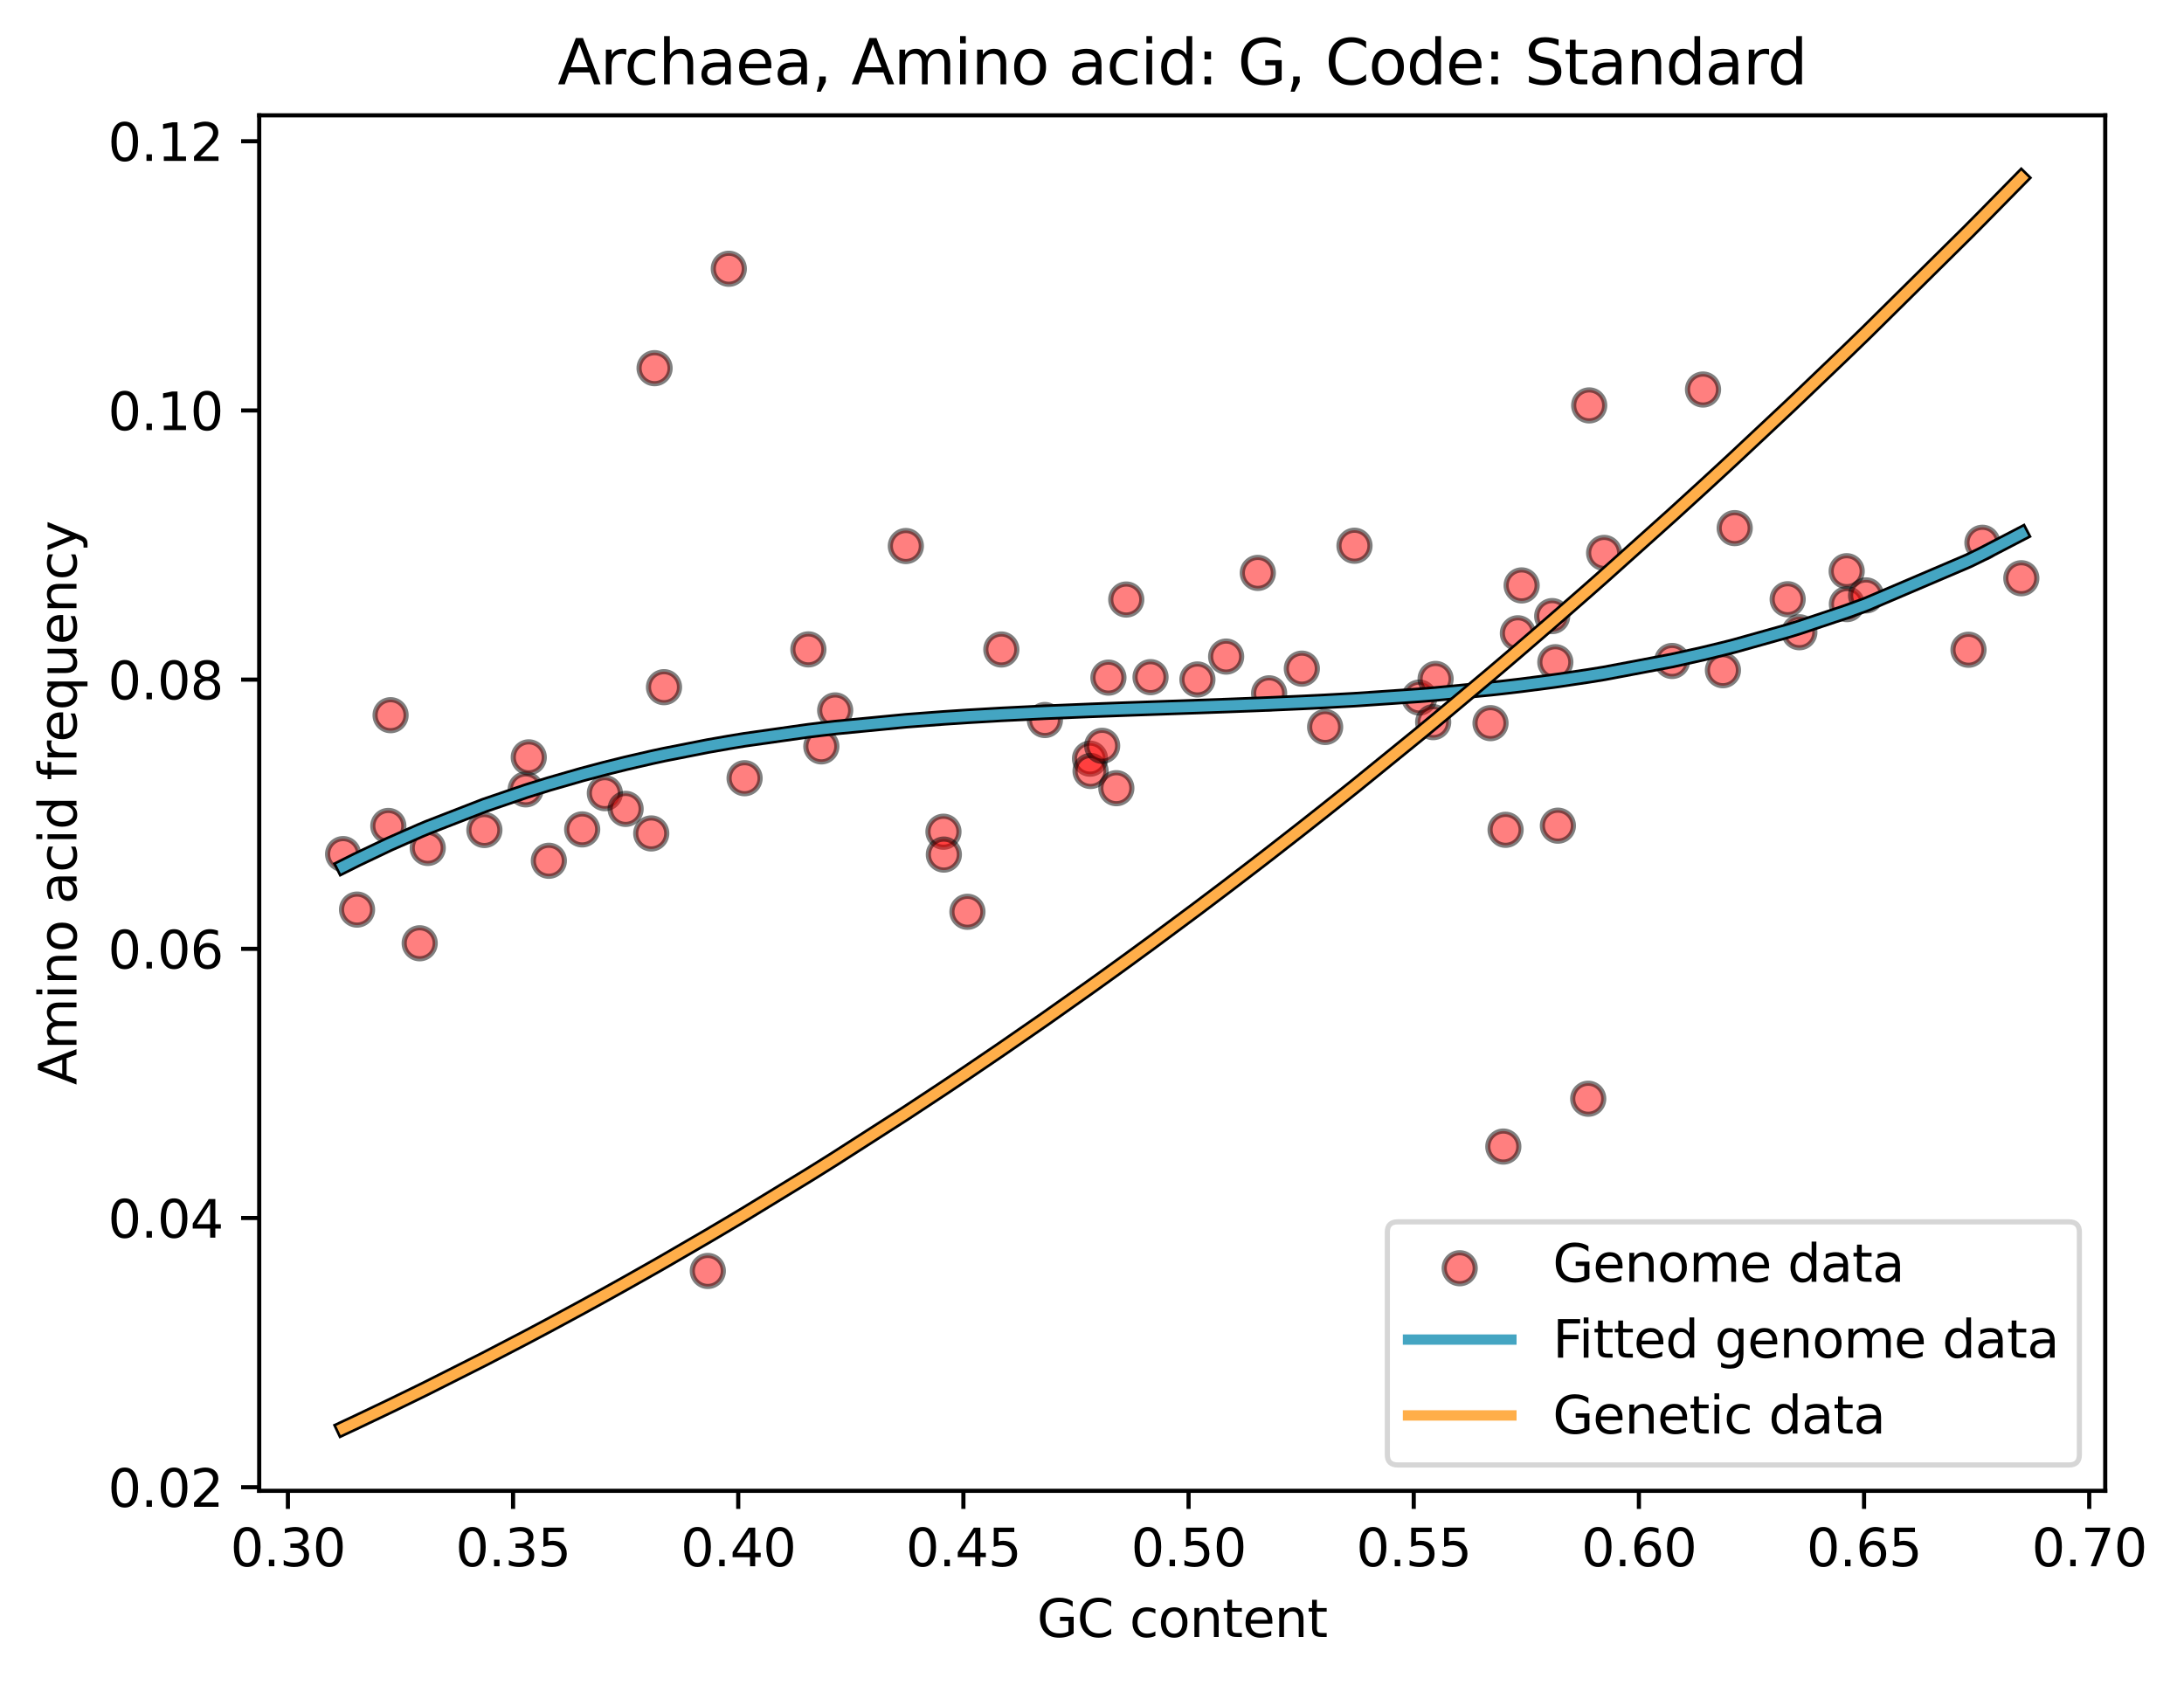<?xml version="1.0" encoding="utf-8" standalone="no"?>
<!DOCTYPE svg PUBLIC "-//W3C//DTD SVG 1.1//EN"
  "http://www.w3.org/Graphics/SVG/1.1/DTD/svg11.dtd">
<svg xmlns:xlink="http://www.w3.org/1999/xlink" width="422.502pt" height="325.986pt" viewBox="0 0 422.502 325.986" xmlns="http://www.w3.org/2000/svg" version="1.1">
 <defs>
  <style type="text/css">*{stroke-linejoin: round; stroke-linecap: butt}</style>
 </defs>
 <g id="figure_1">
  <g id="patch_1">
   <path d="M 0 325.986 
L 422.502 325.986 
L 422.502 0 
L 0 0 
z
" style="fill: #ffffff"/>
  </g>
  <g id="axes_1">
   <g id="patch_2">
    <path d="M 50.144 288.43 
L 407.264 288.43 
L 407.264 22.318 
L 50.144 22.318 
z
" style="fill: #ffffff"/>
   </g>
   <g id="PathCollection_1">
    <defs>
     <path id="m9d8345f336" d="M 0 3 
C 0.796 3 1.559 2.684 2.121 2.121 
C 2.684 1.559 3 0.796 3 0 
C 3 -0.796 2.684 -1.559 2.121 -2.121 
C 1.559 -2.684 0.796 -3 0 -3 
C -0.796 -3 -1.559 -2.684 -2.121 -2.121 
C -2.684 -1.559 -3 -0.796 -3 0 
C -3 0.796 -2.684 1.559 -2.121 2.121 
C -1.559 2.684 -0.796 3 0 3 
z
" style="stroke: #000000; stroke-opacity: 0.5"/>
    </defs>
    <g clip-path="url(#p3c450d7b9b)">
     <use xlink:href="#m9d8345f336" x="66.376" y="165.245" style="fill: #ff0000; fill-opacity: 0.5; stroke: #000000; stroke-opacity: 0.5"/>
     <use xlink:href="#m9d8345f336" x="69.071" y="175.982" style="fill: #ff0000; fill-opacity: 0.5; stroke: #000000; stroke-opacity: 0.5"/>
     <use xlink:href="#m9d8345f336" x="75.124" y="159.798" style="fill: #ff0000; fill-opacity: 0.5; stroke: #000000; stroke-opacity: 0.5"/>
     <use xlink:href="#m9d8345f336" x="75.56" y="138.37" style="fill: #ff0000; fill-opacity: 0.5; stroke: #000000; stroke-opacity: 0.5"/>
     <use xlink:href="#m9d8345f336" x="81.191" y="182.498" style="fill: #ff0000; fill-opacity: 0.5; stroke: #000000; stroke-opacity: 0.5"/>
     <use xlink:href="#m9d8345f336" x="82.747" y="164.054" style="fill: #ff0000; fill-opacity: 0.5; stroke: #000000; stroke-opacity: 0.5"/>
     <use xlink:href="#m9d8345f336" x="93.706" y="160.586" style="fill: #ff0000; fill-opacity: 0.5; stroke: #000000; stroke-opacity: 0.5"/>
     <use xlink:href="#m9d8345f336" x="101.704" y="152.723" style="fill: #ff0000; fill-opacity: 0.5; stroke: #000000; stroke-opacity: 0.5"/>
     <use xlink:href="#m9d8345f336" x="102.292" y="146.526" style="fill: #ff0000; fill-opacity: 0.5; stroke: #000000; stroke-opacity: 0.5"/>
     <use xlink:href="#m9d8345f336" x="106.176" y="166.535" style="fill: #ff0000; fill-opacity: 0.5; stroke: #000000; stroke-opacity: 0.5"/>
     <use xlink:href="#m9d8345f336" x="112.626" y="160.47" style="fill: #ff0000; fill-opacity: 0.5; stroke: #000000; stroke-opacity: 0.5"/>
     <use xlink:href="#m9d8345f336" x="117.01" y="153.455" style="fill: #ff0000; fill-opacity: 0.5; stroke: #000000; stroke-opacity: 0.5"/>
     <use xlink:href="#m9d8345f336" x="121.029" y="156.503" style="fill: #ff0000; fill-opacity: 0.5; stroke: #000000; stroke-opacity: 0.5"/>
     <use xlink:href="#m9d8345f336" x="125.985" y="161.249" style="fill: #ff0000; fill-opacity: 0.5; stroke: #000000; stroke-opacity: 0.5"/>
     <use xlink:href="#m9d8345f336" x="126.63" y="71.234" style="fill: #ff0000; fill-opacity: 0.5; stroke: #000000; stroke-opacity: 0.5"/>
     <use xlink:href="#m9d8345f336" x="128.455" y="132.949" style="fill: #ff0000; fill-opacity: 0.5; stroke: #000000; stroke-opacity: 0.5"/>
     <use xlink:href="#m9d8345f336" x="136.93" y="245.895" style="fill: #ff0000; fill-opacity: 0.5; stroke: #000000; stroke-opacity: 0.5"/>
     <use xlink:href="#m9d8345f336" x="140.99" y="51.997" style="fill: #ff0000; fill-opacity: 0.5; stroke: #000000; stroke-opacity: 0.5"/>
     <use xlink:href="#m9d8345f336" x="144.044" y="150.563" style="fill: #ff0000; fill-opacity: 0.5; stroke: #000000; stroke-opacity: 0.5"/>
     <use xlink:href="#m9d8345f336" x="156.382" y="125.641" style="fill: #ff0000; fill-opacity: 0.5; stroke: #000000; stroke-opacity: 0.5"/>
     <use xlink:href="#m9d8345f336" x="158.888" y="144.405" style="fill: #ff0000; fill-opacity: 0.5; stroke: #000000; stroke-opacity: 0.5"/>
     <use xlink:href="#m9d8345f336" x="161.566" y="137.445" style="fill: #ff0000; fill-opacity: 0.5; stroke: #000000; stroke-opacity: 0.5"/>
     <use xlink:href="#m9d8345f336" x="175.239" y="105.642" style="fill: #ff0000; fill-opacity: 0.5; stroke: #000000; stroke-opacity: 0.5"/>
     <use xlink:href="#m9d8345f336" x="182.516" y="160.915" style="fill: #ff0000; fill-opacity: 0.5; stroke: #000000; stroke-opacity: 0.5"/>
     <use xlink:href="#m9d8345f336" x="182.592" y="165.337" style="fill: #ff0000; fill-opacity: 0.5; stroke: #000000; stroke-opacity: 0.5"/>
     <use xlink:href="#m9d8345f336" x="187.153" y="176.407" style="fill: #ff0000; fill-opacity: 0.5; stroke: #000000; stroke-opacity: 0.5"/>
     <use xlink:href="#m9d8345f336" x="193.71" y="125.66" style="fill: #ff0000; fill-opacity: 0.5; stroke: #000000; stroke-opacity: 0.5"/>
     <use xlink:href="#m9d8345f336" x="202.139" y="139.308" style="fill: #ff0000; fill-opacity: 0.5; stroke: #000000; stroke-opacity: 0.5"/>
     <use xlink:href="#m9d8345f336" x="210.866" y="146.78" style="fill: #ff0000; fill-opacity: 0.5; stroke: #000000; stroke-opacity: 0.5"/>
     <use xlink:href="#m9d8345f336" x="210.971" y="149.163" style="fill: #ff0000; fill-opacity: 0.5; stroke: #000000; stroke-opacity: 0.5"/>
     <use xlink:href="#m9d8345f336" x="213.216" y="144.296" style="fill: #ff0000; fill-opacity: 0.5; stroke: #000000; stroke-opacity: 0.5"/>
     <use xlink:href="#m9d8345f336" x="214.43" y="131.102" style="fill: #ff0000; fill-opacity: 0.5; stroke: #000000; stroke-opacity: 0.5"/>
     <use xlink:href="#m9d8345f336" x="215.961" y="152.495" style="fill: #ff0000; fill-opacity: 0.5; stroke: #000000; stroke-opacity: 0.5"/>
     <use xlink:href="#m9d8345f336" x="217.88" y="115.992" style="fill: #ff0000; fill-opacity: 0.5; stroke: #000000; stroke-opacity: 0.5"/>
     <use xlink:href="#m9d8345f336" x="222.575" y="131.012" style="fill: #ff0000; fill-opacity: 0.5; stroke: #000000; stroke-opacity: 0.5"/>
     <use xlink:href="#m9d8345f336" x="231.646" y="131.459" style="fill: #ff0000; fill-opacity: 0.5; stroke: #000000; stroke-opacity: 0.5"/>
     <use xlink:href="#m9d8345f336" x="237.202" y="127.031" style="fill: #ff0000; fill-opacity: 0.5; stroke: #000000; stroke-opacity: 0.5"/>
     <use xlink:href="#m9d8345f336" x="243.329" y="110.842" style="fill: #ff0000; fill-opacity: 0.5; stroke: #000000; stroke-opacity: 0.5"/>
     <use xlink:href="#m9d8345f336" x="245.515" y="134.14" style="fill: #ff0000; fill-opacity: 0.5; stroke: #000000; stroke-opacity: 0.5"/>
     <use xlink:href="#m9d8345f336" x="251.846" y="129.365" style="fill: #ff0000; fill-opacity: 0.5; stroke: #000000; stroke-opacity: 0.5"/>
     <use xlink:href="#m9d8345f336" x="256.352" y="140.654" style="fill: #ff0000; fill-opacity: 0.5; stroke: #000000; stroke-opacity: 0.5"/>
     <use xlink:href="#m9d8345f336" x="262.029" y="105.586" style="fill: #ff0000; fill-opacity: 0.5; stroke: #000000; stroke-opacity: 0.5"/>
     <use xlink:href="#m9d8345f336" x="274.577" y="134.958" style="fill: #ff0000; fill-opacity: 0.5; stroke: #000000; stroke-opacity: 0.5"/>
     <use xlink:href="#m9d8345f336" x="277.254" y="139.715" style="fill: #ff0000; fill-opacity: 0.5; stroke: #000000; stroke-opacity: 0.5"/>
     <use xlink:href="#m9d8345f336" x="277.721" y="131.359" style="fill: #ff0000; fill-opacity: 0.5; stroke: #000000; stroke-opacity: 0.5"/>
     <use xlink:href="#m9d8345f336" x="288.345" y="139.909" style="fill: #ff0000; fill-opacity: 0.5; stroke: #000000; stroke-opacity: 0.5"/>
     <use xlink:href="#m9d8345f336" x="290.822" y="221.829" style="fill: #ff0000; fill-opacity: 0.5; stroke: #000000; stroke-opacity: 0.5"/>
     <use xlink:href="#m9d8345f336" x="291.262" y="160.548" style="fill: #ff0000; fill-opacity: 0.5; stroke: #000000; stroke-opacity: 0.5"/>
     <use xlink:href="#m9d8345f336" x="293.639" y="122.521" style="fill: #ff0000; fill-opacity: 0.5; stroke: #000000; stroke-opacity: 0.5"/>
     <use xlink:href="#m9d8345f336" x="294.368" y="113.262" style="fill: #ff0000; fill-opacity: 0.5; stroke: #000000; stroke-opacity: 0.5"/>
     <use xlink:href="#m9d8345f336" x="300.279" y="119.198" style="fill: #ff0000; fill-opacity: 0.5; stroke: #000000; stroke-opacity: 0.5"/>
     <use xlink:href="#m9d8345f336" x="300.884" y="128.12" style="fill: #ff0000; fill-opacity: 0.5; stroke: #000000; stroke-opacity: 0.5"/>
     <use xlink:href="#m9d8345f336" x="301.379" y="159.745" style="fill: #ff0000; fill-opacity: 0.5; stroke: #000000; stroke-opacity: 0.5"/>
     <use xlink:href="#m9d8345f336" x="307.246" y="212.578" style="fill: #ff0000; fill-opacity: 0.5; stroke: #000000; stroke-opacity: 0.5"/>
     <use xlink:href="#m9d8345f336" x="307.433" y="78.435" style="fill: #ff0000; fill-opacity: 0.5; stroke: #000000; stroke-opacity: 0.5"/>
     <use xlink:href="#m9d8345f336" x="310.325" y="106.975" style="fill: #ff0000; fill-opacity: 0.5; stroke: #000000; stroke-opacity: 0.5"/>
     <use xlink:href="#m9d8345f336" x="323.471" y="127.88" style="fill: #ff0000; fill-opacity: 0.5; stroke: #000000; stroke-opacity: 0.5"/>
     <use xlink:href="#m9d8345f336" x="329.455" y="75.363" style="fill: #ff0000; fill-opacity: 0.5; stroke: #000000; stroke-opacity: 0.5"/>
     <use xlink:href="#m9d8345f336" x="333.307" y="129.667" style="fill: #ff0000; fill-opacity: 0.5; stroke: #000000; stroke-opacity: 0.5"/>
     <use xlink:href="#m9d8345f336" x="335.583" y="102.179" style="fill: #ff0000; fill-opacity: 0.5; stroke: #000000; stroke-opacity: 0.5"/>
     <use xlink:href="#m9d8345f336" x="345.829" y="115.935" style="fill: #ff0000; fill-opacity: 0.5; stroke: #000000; stroke-opacity: 0.5"/>
     <use xlink:href="#m9d8345f336" x="348.092" y="122.324" style="fill: #ff0000; fill-opacity: 0.5; stroke: #000000; stroke-opacity: 0.5"/>
     <use xlink:href="#m9d8345f336" x="357.247" y="110.51" style="fill: #ff0000; fill-opacity: 0.5; stroke: #000000; stroke-opacity: 0.5"/>
     <use xlink:href="#m9d8345f336" x="357.29" y="116.882" style="fill: #ff0000; fill-opacity: 0.5; stroke: #000000; stroke-opacity: 0.5"/>
     <use xlink:href="#m9d8345f336" x="361.001" y="115.196" style="fill: #ff0000; fill-opacity: 0.5; stroke: #000000; stroke-opacity: 0.5"/>
     <use xlink:href="#m9d8345f336" x="380.809" y="125.709" style="fill: #ff0000; fill-opacity: 0.5; stroke: #000000; stroke-opacity: 0.5"/>
     <use xlink:href="#m9d8345f336" x="383.505" y="105.011" style="fill: #ff0000; fill-opacity: 0.5; stroke: #000000; stroke-opacity: 0.5"/>
     <use xlink:href="#m9d8345f336" x="391.031" y="111.872" style="fill: #ff0000; fill-opacity: 0.5; stroke: #000000; stroke-opacity: 0.5"/>
    </g>
   </g>
   <g id="matplotlib.axis_1">
    <g id="xtick_1">
     <g id="line2d_1">
      <defs>
       <path id="m212b975f5c" d="M 0 0 
L 0 3.5 
" style="stroke: #000000; stroke-width: 0.8"/>
      </defs>
      <g>
       <use xlink:href="#m212b975f5c" x="55.696" y="288.43" style="stroke: #000000; stroke-width: 0.8"/>
      </g>
     </g>
     <g id="text_1">
      <!-- 0.30 -->
      <g transform="translate(44.563 303.029) scale(0.1 -0.1)">
       <defs>
        <path id="DejaVuSans-30" d="M 2034 4250 
Q 1547 4250 1301 3770 
Q 1056 3291 1056 2328 
Q 1056 1369 1301 889 
Q 1547 409 2034 409 
Q 2525 409 2770 889 
Q 3016 1369 3016 2328 
Q 3016 3291 2770 3770 
Q 2525 4250 2034 4250 
z
M 2034 4750 
Q 2819 4750 3233 4129 
Q 3647 3509 3647 2328 
Q 3647 1150 3233 529 
Q 2819 -91 2034 -91 
Q 1250 -91 836 529 
Q 422 1150 422 2328 
Q 422 3509 836 4129 
Q 1250 4750 2034 4750 
z
" transform="scale(0.016)"/>
        <path id="DejaVuSans-2e" d="M 684 794 
L 1344 794 
L 1344 0 
L 684 0 
L 684 794 
z
" transform="scale(0.016)"/>
        <path id="DejaVuSans-33" d="M 2597 2516 
Q 3050 2419 3304 2112 
Q 3559 1806 3559 1356 
Q 3559 666 3084 287 
Q 2609 -91 1734 -91 
Q 1441 -91 1130 -33 
Q 819 25 488 141 
L 488 750 
Q 750 597 1062 519 
Q 1375 441 1716 441 
Q 2309 441 2620 675 
Q 2931 909 2931 1356 
Q 2931 1769 2642 2001 
Q 2353 2234 1838 2234 
L 1294 2234 
L 1294 2753 
L 1863 2753 
Q 2328 2753 2575 2939 
Q 2822 3125 2822 3475 
Q 2822 3834 2567 4026 
Q 2313 4219 1838 4219 
Q 1578 4219 1281 4162 
Q 984 4106 628 3988 
L 628 4550 
Q 988 4650 1302 4700 
Q 1616 4750 1894 4750 
Q 2613 4750 3031 4423 
Q 3450 4097 3450 3541 
Q 3450 3153 3228 2886 
Q 3006 2619 2597 2516 
z
" transform="scale(0.016)"/>
       </defs>
       <use xlink:href="#DejaVuSans-30"/>
       <use xlink:href="#DejaVuSans-2e" x="63.623"/>
       <use xlink:href="#DejaVuSans-33" x="95.41"/>
       <use xlink:href="#DejaVuSans-30" x="159.033"/>
      </g>
     </g>
    </g>
    <g id="xtick_2">
     <g id="line2d_2">
      <g>
       <use xlink:href="#m212b975f5c" x="99.255" y="288.43" style="stroke: #000000; stroke-width: 0.8"/>
      </g>
     </g>
     <g id="text_2">
      <!-- 0.35 -->
      <g transform="translate(88.122 303.029) scale(0.1 -0.1)">
       <defs>
        <path id="DejaVuSans-35" d="M 691 4666 
L 3169 4666 
L 3169 4134 
L 1269 4134 
L 1269 2991 
Q 1406 3038 1543 3061 
Q 1681 3084 1819 3084 
Q 2600 3084 3056 2656 
Q 3513 2228 3513 1497 
Q 3513 744 3044 326 
Q 2575 -91 1722 -91 
Q 1428 -91 1123 -41 
Q 819 9 494 109 
L 494 744 
Q 775 591 1075 516 
Q 1375 441 1709 441 
Q 2250 441 2565 725 
Q 2881 1009 2881 1497 
Q 2881 1984 2565 2268 
Q 2250 2553 1709 2553 
Q 1456 2553 1204 2497 
Q 953 2441 691 2322 
L 691 4666 
z
" transform="scale(0.016)"/>
       </defs>
       <use xlink:href="#DejaVuSans-30"/>
       <use xlink:href="#DejaVuSans-2e" x="63.623"/>
       <use xlink:href="#DejaVuSans-33" x="95.41"/>
       <use xlink:href="#DejaVuSans-35" x="159.033"/>
      </g>
     </g>
    </g>
    <g id="xtick_3">
     <g id="line2d_3">
      <g>
       <use xlink:href="#m212b975f5c" x="142.814" y="288.43" style="stroke: #000000; stroke-width: 0.8"/>
      </g>
     </g>
     <g id="text_3">
      <!-- 0.40 -->
      <g transform="translate(131.681 303.029) scale(0.1 -0.1)">
       <defs>
        <path id="DejaVuSans-34" d="M 2419 4116 
L 825 1625 
L 2419 1625 
L 2419 4116 
z
M 2253 4666 
L 3047 4666 
L 3047 1625 
L 3713 1625 
L 3713 1100 
L 3047 1100 
L 3047 0 
L 2419 0 
L 2419 1100 
L 313 1100 
L 313 1709 
L 2253 4666 
z
" transform="scale(0.016)"/>
       </defs>
       <use xlink:href="#DejaVuSans-30"/>
       <use xlink:href="#DejaVuSans-2e" x="63.623"/>
       <use xlink:href="#DejaVuSans-34" x="95.41"/>
       <use xlink:href="#DejaVuSans-30" x="159.033"/>
      </g>
     </g>
    </g>
    <g id="xtick_4">
     <g id="line2d_4">
      <g>
       <use xlink:href="#m212b975f5c" x="186.373" y="288.43" style="stroke: #000000; stroke-width: 0.8"/>
      </g>
     </g>
     <g id="text_4">
      <!-- 0.45 -->
      <g transform="translate(175.241 303.029) scale(0.1 -0.1)">
       <use xlink:href="#DejaVuSans-30"/>
       <use xlink:href="#DejaVuSans-2e" x="63.623"/>
       <use xlink:href="#DejaVuSans-34" x="95.41"/>
       <use xlink:href="#DejaVuSans-35" x="159.033"/>
      </g>
     </g>
    </g>
    <g id="xtick_5">
     <g id="line2d_5">
      <g>
       <use xlink:href="#m212b975f5c" x="229.933" y="288.43" style="stroke: #000000; stroke-width: 0.8"/>
      </g>
     </g>
     <g id="text_5">
      <!-- 0.50 -->
      <g transform="translate(218.8 303.029) scale(0.1 -0.1)">
       <use xlink:href="#DejaVuSans-30"/>
       <use xlink:href="#DejaVuSans-2e" x="63.623"/>
       <use xlink:href="#DejaVuSans-35" x="95.41"/>
       <use xlink:href="#DejaVuSans-30" x="159.033"/>
      </g>
     </g>
    </g>
    <g id="xtick_6">
     <g id="line2d_6">
      <g>
       <use xlink:href="#m212b975f5c" x="273.492" y="288.43" style="stroke: #000000; stroke-width: 0.8"/>
      </g>
     </g>
     <g id="text_6">
      <!-- 0.55 -->
      <g transform="translate(262.359 303.029) scale(0.1 -0.1)">
       <use xlink:href="#DejaVuSans-30"/>
       <use xlink:href="#DejaVuSans-2e" x="63.623"/>
       <use xlink:href="#DejaVuSans-35" x="95.41"/>
       <use xlink:href="#DejaVuSans-35" x="159.033"/>
      </g>
     </g>
    </g>
    <g id="xtick_7">
     <g id="line2d_7">
      <g>
       <use xlink:href="#m212b975f5c" x="317.051" y="288.43" style="stroke: #000000; stroke-width: 0.8"/>
      </g>
     </g>
     <g id="text_7">
      <!-- 0.60 -->
      <g transform="translate(305.918 303.029) scale(0.1 -0.1)">
       <defs>
        <path id="DejaVuSans-36" d="M 2113 2584 
Q 1688 2584 1439 2293 
Q 1191 2003 1191 1497 
Q 1191 994 1439 701 
Q 1688 409 2113 409 
Q 2538 409 2786 701 
Q 3034 994 3034 1497 
Q 3034 2003 2786 2293 
Q 2538 2584 2113 2584 
z
M 3366 4563 
L 3366 3988 
Q 3128 4100 2886 4159 
Q 2644 4219 2406 4219 
Q 1781 4219 1451 3797 
Q 1122 3375 1075 2522 
Q 1259 2794 1537 2939 
Q 1816 3084 2150 3084 
Q 2853 3084 3261 2657 
Q 3669 2231 3669 1497 
Q 3669 778 3244 343 
Q 2819 -91 2113 -91 
Q 1303 -91 875 529 
Q 447 1150 447 2328 
Q 447 3434 972 4092 
Q 1497 4750 2381 4750 
Q 2619 4750 2861 4703 
Q 3103 4656 3366 4563 
z
" transform="scale(0.016)"/>
       </defs>
       <use xlink:href="#DejaVuSans-30"/>
       <use xlink:href="#DejaVuSans-2e" x="63.623"/>
       <use xlink:href="#DejaVuSans-36" x="95.41"/>
       <use xlink:href="#DejaVuSans-30" x="159.033"/>
      </g>
     </g>
    </g>
    <g id="xtick_8">
     <g id="line2d_8">
      <g>
       <use xlink:href="#m212b975f5c" x="360.61" y="288.43" style="stroke: #000000; stroke-width: 0.8"/>
      </g>
     </g>
     <g id="text_8">
      <!-- 0.65 -->
      <g transform="translate(349.478 303.029) scale(0.1 -0.1)">
       <use xlink:href="#DejaVuSans-30"/>
       <use xlink:href="#DejaVuSans-2e" x="63.623"/>
       <use xlink:href="#DejaVuSans-36" x="95.41"/>
       <use xlink:href="#DejaVuSans-35" x="159.033"/>
      </g>
     </g>
    </g>
    <g id="xtick_9">
     <g id="line2d_9">
      <g>
       <use xlink:href="#m212b975f5c" x="404.17" y="288.43" style="stroke: #000000; stroke-width: 0.8"/>
      </g>
     </g>
     <g id="text_9">
      <!-- 0.70 -->
      <g transform="translate(393.037 303.029) scale(0.1 -0.1)">
       <defs>
        <path id="DejaVuSans-37" d="M 525 4666 
L 3525 4666 
L 3525 4397 
L 1831 0 
L 1172 0 
L 2766 4134 
L 525 4134 
L 525 4666 
z
" transform="scale(0.016)"/>
       </defs>
       <use xlink:href="#DejaVuSans-30"/>
       <use xlink:href="#DejaVuSans-2e" x="63.623"/>
       <use xlink:href="#DejaVuSans-37" x="95.41"/>
       <use xlink:href="#DejaVuSans-30" x="159.033"/>
      </g>
     </g>
    </g>
    <g id="text_10">
     <!-- GC content -->
     <g transform="translate(200.606 316.707) scale(0.1 -0.1)">
      <defs>
       <path id="DejaVuSans-47" d="M 3809 666 
L 3809 1919 
L 2778 1919 
L 2778 2438 
L 4434 2438 
L 4434 434 
Q 4069 175 3628 42 
Q 3188 -91 2688 -91 
Q 1594 -91 976 548 
Q 359 1188 359 2328 
Q 359 3472 976 4111 
Q 1594 4750 2688 4750 
Q 3144 4750 3555 4637 
Q 3966 4525 4313 4306 
L 4313 3634 
Q 3963 3931 3569 4081 
Q 3175 4231 2741 4231 
Q 1884 4231 1454 3753 
Q 1025 3275 1025 2328 
Q 1025 1384 1454 906 
Q 1884 428 2741 428 
Q 3075 428 3337 486 
Q 3600 544 3809 666 
z
" transform="scale(0.016)"/>
       <path id="DejaVuSans-43" d="M 4122 4306 
L 4122 3641 
Q 3803 3938 3442 4084 
Q 3081 4231 2675 4231 
Q 1875 4231 1450 3742 
Q 1025 3253 1025 2328 
Q 1025 1406 1450 917 
Q 1875 428 2675 428 
Q 3081 428 3442 575 
Q 3803 722 4122 1019 
L 4122 359 
Q 3791 134 3420 21 
Q 3050 -91 2638 -91 
Q 1578 -91 968 557 
Q 359 1206 359 2328 
Q 359 3453 968 4101 
Q 1578 4750 2638 4750 
Q 3056 4750 3426 4639 
Q 3797 4528 4122 4306 
z
" transform="scale(0.016)"/>
       <path id="DejaVuSans-20" transform="scale(0.016)"/>
       <path id="DejaVuSans-63" d="M 3122 3366 
L 3122 2828 
Q 2878 2963 2633 3030 
Q 2388 3097 2138 3097 
Q 1578 3097 1268 2742 
Q 959 2388 959 1747 
Q 959 1106 1268 751 
Q 1578 397 2138 397 
Q 2388 397 2633 464 
Q 2878 531 3122 666 
L 3122 134 
Q 2881 22 2623 -34 
Q 2366 -91 2075 -91 
Q 1284 -91 818 406 
Q 353 903 353 1747 
Q 353 2603 823 3093 
Q 1294 3584 2113 3584 
Q 2378 3584 2631 3529 
Q 2884 3475 3122 3366 
z
" transform="scale(0.016)"/>
       <path id="DejaVuSans-6f" d="M 1959 3097 
Q 1497 3097 1228 2736 
Q 959 2375 959 1747 
Q 959 1119 1226 758 
Q 1494 397 1959 397 
Q 2419 397 2687 759 
Q 2956 1122 2956 1747 
Q 2956 2369 2687 2733 
Q 2419 3097 1959 3097 
z
M 1959 3584 
Q 2709 3584 3137 3096 
Q 3566 2609 3566 1747 
Q 3566 888 3137 398 
Q 2709 -91 1959 -91 
Q 1206 -91 779 398 
Q 353 888 353 1747 
Q 353 2609 779 3096 
Q 1206 3584 1959 3584 
z
" transform="scale(0.016)"/>
       <path id="DejaVuSans-6e" d="M 3513 2113 
L 3513 0 
L 2938 0 
L 2938 2094 
Q 2938 2591 2744 2837 
Q 2550 3084 2163 3084 
Q 1697 3084 1428 2787 
Q 1159 2491 1159 1978 
L 1159 0 
L 581 0 
L 581 3500 
L 1159 3500 
L 1159 2956 
Q 1366 3272 1645 3428 
Q 1925 3584 2291 3584 
Q 2894 3584 3203 3211 
Q 3513 2838 3513 2113 
z
" transform="scale(0.016)"/>
       <path id="DejaVuSans-74" d="M 1172 4494 
L 1172 3500 
L 2356 3500 
L 2356 3053 
L 1172 3053 
L 1172 1153 
Q 1172 725 1289 603 
Q 1406 481 1766 481 
L 2356 481 
L 2356 0 
L 1766 0 
Q 1100 0 847 248 
Q 594 497 594 1153 
L 594 3053 
L 172 3053 
L 172 3500 
L 594 3500 
L 594 4494 
L 1172 4494 
z
" transform="scale(0.016)"/>
       <path id="DejaVuSans-65" d="M 3597 1894 
L 3597 1613 
L 953 1613 
Q 991 1019 1311 708 
Q 1631 397 2203 397 
Q 2534 397 2845 478 
Q 3156 559 3463 722 
L 3463 178 
Q 3153 47 2828 -22 
Q 2503 -91 2169 -91 
Q 1331 -91 842 396 
Q 353 884 353 1716 
Q 353 2575 817 3079 
Q 1281 3584 2069 3584 
Q 2775 3584 3186 3129 
Q 3597 2675 3597 1894 
z
M 3022 2063 
Q 3016 2534 2758 2815 
Q 2500 3097 2075 3097 
Q 1594 3097 1305 2825 
Q 1016 2553 972 2059 
L 3022 2063 
z
" transform="scale(0.016)"/>
      </defs>
      <use xlink:href="#DejaVuSans-47"/>
      <use xlink:href="#DejaVuSans-43" x="77.49"/>
      <use xlink:href="#DejaVuSans-20" x="147.314"/>
      <use xlink:href="#DejaVuSans-63" x="179.102"/>
      <use xlink:href="#DejaVuSans-6f" x="234.082"/>
      <use xlink:href="#DejaVuSans-6e" x="295.264"/>
      <use xlink:href="#DejaVuSans-74" x="358.643"/>
      <use xlink:href="#DejaVuSans-65" x="397.852"/>
      <use xlink:href="#DejaVuSans-6e" x="459.375"/>
      <use xlink:href="#DejaVuSans-74" x="522.754"/>
     </g>
    </g>
   </g>
   <g id="matplotlib.axis_2">
    <g id="ytick_1">
     <g id="line2d_10">
      <defs>
       <path id="m091808124a" d="M 0 0 
L -3.5 0 
" style="stroke: #000000; stroke-width: 0.8"/>
      </defs>
      <g>
       <use xlink:href="#m091808124a" x="50.144" y="287.731" style="stroke: #000000; stroke-width: 0.8"/>
      </g>
     </g>
     <g id="text_11">
      <!-- 0.02 -->
      <g transform="translate(20.878 291.53) scale(0.1 -0.1)">
       <defs>
        <path id="DejaVuSans-32" d="M 1228 531 
L 3431 531 
L 3431 0 
L 469 0 
L 469 531 
Q 828 903 1448 1529 
Q 2069 2156 2228 2338 
Q 2531 2678 2651 2914 
Q 2772 3150 2772 3378 
Q 2772 3750 2511 3984 
Q 2250 4219 1831 4219 
Q 1534 4219 1204 4116 
Q 875 4013 500 3803 
L 500 4441 
Q 881 4594 1212 4672 
Q 1544 4750 1819 4750 
Q 2544 4750 2975 4387 
Q 3406 4025 3406 3419 
Q 3406 3131 3298 2873 
Q 3191 2616 2906 2266 
Q 2828 2175 2409 1742 
Q 1991 1309 1228 531 
z
" transform="scale(0.016)"/>
       </defs>
       <use xlink:href="#DejaVuSans-30"/>
       <use xlink:href="#DejaVuSans-2e" x="63.623"/>
       <use xlink:href="#DejaVuSans-30" x="95.41"/>
       <use xlink:href="#DejaVuSans-32" x="159.033"/>
      </g>
     </g>
    </g>
    <g id="ytick_2">
     <g id="line2d_11">
      <g>
       <use xlink:href="#m091808124a" x="50.144" y="235.65" style="stroke: #000000; stroke-width: 0.8"/>
      </g>
     </g>
     <g id="text_12">
      <!-- 0.04 -->
      <g transform="translate(20.878 239.449) scale(0.1 -0.1)">
       <use xlink:href="#DejaVuSans-30"/>
       <use xlink:href="#DejaVuSans-2e" x="63.623"/>
       <use xlink:href="#DejaVuSans-30" x="95.41"/>
       <use xlink:href="#DejaVuSans-34" x="159.033"/>
      </g>
     </g>
    </g>
    <g id="ytick_3">
     <g id="line2d_12">
      <g>
       <use xlink:href="#m091808124a" x="50.144" y="183.569" style="stroke: #000000; stroke-width: 0.8"/>
      </g>
     </g>
     <g id="text_13">
      <!-- 0.06 -->
      <g transform="translate(20.878 187.369) scale(0.1 -0.1)">
       <use xlink:href="#DejaVuSans-30"/>
       <use xlink:href="#DejaVuSans-2e" x="63.623"/>
       <use xlink:href="#DejaVuSans-30" x="95.41"/>
       <use xlink:href="#DejaVuSans-36" x="159.033"/>
      </g>
     </g>
    </g>
    <g id="ytick_4">
     <g id="line2d_13">
      <g>
       <use xlink:href="#m091808124a" x="50.144" y="131.489" style="stroke: #000000; stroke-width: 0.8"/>
      </g>
     </g>
     <g id="text_14">
      <!-- 0.08 -->
      <g transform="translate(20.878 135.288) scale(0.1 -0.1)">
       <defs>
        <path id="DejaVuSans-38" d="M 2034 2216 
Q 1584 2216 1326 1975 
Q 1069 1734 1069 1313 
Q 1069 891 1326 650 
Q 1584 409 2034 409 
Q 2484 409 2743 651 
Q 3003 894 3003 1313 
Q 3003 1734 2745 1975 
Q 2488 2216 2034 2216 
z
M 1403 2484 
Q 997 2584 770 2862 
Q 544 3141 544 3541 
Q 544 4100 942 4425 
Q 1341 4750 2034 4750 
Q 2731 4750 3128 4425 
Q 3525 4100 3525 3541 
Q 3525 3141 3298 2862 
Q 3072 2584 2669 2484 
Q 3125 2378 3379 2068 
Q 3634 1759 3634 1313 
Q 3634 634 3220 271 
Q 2806 -91 2034 -91 
Q 1263 -91 848 271 
Q 434 634 434 1313 
Q 434 1759 690 2068 
Q 947 2378 1403 2484 
z
M 1172 3481 
Q 1172 3119 1398 2916 
Q 1625 2713 2034 2713 
Q 2441 2713 2670 2916 
Q 2900 3119 2900 3481 
Q 2900 3844 2670 4047 
Q 2441 4250 2034 4250 
Q 1625 4250 1398 4047 
Q 1172 3844 1172 3481 
z
" transform="scale(0.016)"/>
       </defs>
       <use xlink:href="#DejaVuSans-30"/>
       <use xlink:href="#DejaVuSans-2e" x="63.623"/>
       <use xlink:href="#DejaVuSans-30" x="95.41"/>
       <use xlink:href="#DejaVuSans-38" x="159.033"/>
      </g>
     </g>
    </g>
    <g id="ytick_5">
     <g id="line2d_14">
      <g>
       <use xlink:href="#m091808124a" x="50.144" y="79.408" style="stroke: #000000; stroke-width: 0.8"/>
      </g>
     </g>
     <g id="text_15">
      <!-- 0.10 -->
      <g transform="translate(20.878 83.207) scale(0.1 -0.1)">
       <defs>
        <path id="DejaVuSans-31" d="M 794 531 
L 1825 531 
L 1825 4091 
L 703 3866 
L 703 4441 
L 1819 4666 
L 2450 4666 
L 2450 531 
L 3481 531 
L 3481 0 
L 794 0 
L 794 531 
z
" transform="scale(0.016)"/>
       </defs>
       <use xlink:href="#DejaVuSans-30"/>
       <use xlink:href="#DejaVuSans-2e" x="63.623"/>
       <use xlink:href="#DejaVuSans-31" x="95.41"/>
       <use xlink:href="#DejaVuSans-30" x="159.033"/>
      </g>
     </g>
    </g>
    <g id="ytick_6">
     <g id="line2d_15">
      <g>
       <use xlink:href="#m091808124a" x="50.144" y="27.327" style="stroke: #000000; stroke-width: 0.8"/>
      </g>
     </g>
     <g id="text_16">
      <!-- 0.12 -->
      <g transform="translate(20.878 31.126) scale(0.1 -0.1)">
       <use xlink:href="#DejaVuSans-30"/>
       <use xlink:href="#DejaVuSans-2e" x="63.623"/>
       <use xlink:href="#DejaVuSans-31" x="95.41"/>
       <use xlink:href="#DejaVuSans-32" x="159.033"/>
      </g>
     </g>
    </g>
    <g id="text_17">
     <!-- Amino acid frequency -->
     <g transform="translate(14.798 209.913) rotate(-90) scale(0.1 -0.1)">
      <defs>
       <path id="DejaVuSans-41" d="M 2188 4044 
L 1331 1722 
L 3047 1722 
L 2188 4044 
z
M 1831 4666 
L 2547 4666 
L 4325 0 
L 3669 0 
L 3244 1197 
L 1141 1197 
L 716 0 
L 50 0 
L 1831 4666 
z
" transform="scale(0.016)"/>
       <path id="DejaVuSans-6d" d="M 3328 2828 
Q 3544 3216 3844 3400 
Q 4144 3584 4550 3584 
Q 5097 3584 5394 3201 
Q 5691 2819 5691 2113 
L 5691 0 
L 5113 0 
L 5113 2094 
Q 5113 2597 4934 2840 
Q 4756 3084 4391 3084 
Q 3944 3084 3684 2787 
Q 3425 2491 3425 1978 
L 3425 0 
L 2847 0 
L 2847 2094 
Q 2847 2600 2669 2842 
Q 2491 3084 2119 3084 
Q 1678 3084 1418 2786 
Q 1159 2488 1159 1978 
L 1159 0 
L 581 0 
L 581 3500 
L 1159 3500 
L 1159 2956 
Q 1356 3278 1631 3431 
Q 1906 3584 2284 3584 
Q 2666 3584 2933 3390 
Q 3200 3197 3328 2828 
z
" transform="scale(0.016)"/>
       <path id="DejaVuSans-69" d="M 603 3500 
L 1178 3500 
L 1178 0 
L 603 0 
L 603 3500 
z
M 603 4863 
L 1178 4863 
L 1178 4134 
L 603 4134 
L 603 4863 
z
" transform="scale(0.016)"/>
       <path id="DejaVuSans-61" d="M 2194 1759 
Q 1497 1759 1228 1600 
Q 959 1441 959 1056 
Q 959 750 1161 570 
Q 1363 391 1709 391 
Q 2188 391 2477 730 
Q 2766 1069 2766 1631 
L 2766 1759 
L 2194 1759 
z
M 3341 1997 
L 3341 0 
L 2766 0 
L 2766 531 
Q 2569 213 2275 61 
Q 1981 -91 1556 -91 
Q 1019 -91 701 211 
Q 384 513 384 1019 
Q 384 1609 779 1909 
Q 1175 2209 1959 2209 
L 2766 2209 
L 2766 2266 
Q 2766 2663 2505 2880 
Q 2244 3097 1772 3097 
Q 1472 3097 1187 3025 
Q 903 2953 641 2809 
L 641 3341 
Q 956 3463 1253 3523 
Q 1550 3584 1831 3584 
Q 2591 3584 2966 3190 
Q 3341 2797 3341 1997 
z
" transform="scale(0.016)"/>
       <path id="DejaVuSans-64" d="M 2906 2969 
L 2906 4863 
L 3481 4863 
L 3481 0 
L 2906 0 
L 2906 525 
Q 2725 213 2448 61 
Q 2172 -91 1784 -91 
Q 1150 -91 751 415 
Q 353 922 353 1747 
Q 353 2572 751 3078 
Q 1150 3584 1784 3584 
Q 2172 3584 2448 3432 
Q 2725 3281 2906 2969 
z
M 947 1747 
Q 947 1113 1208 752 
Q 1469 391 1925 391 
Q 2381 391 2643 752 
Q 2906 1113 2906 1747 
Q 2906 2381 2643 2742 
Q 2381 3103 1925 3103 
Q 1469 3103 1208 2742 
Q 947 2381 947 1747 
z
" transform="scale(0.016)"/>
       <path id="DejaVuSans-66" d="M 2375 4863 
L 2375 4384 
L 1825 4384 
Q 1516 4384 1395 4259 
Q 1275 4134 1275 3809 
L 1275 3500 
L 2222 3500 
L 2222 3053 
L 1275 3053 
L 1275 0 
L 697 0 
L 697 3053 
L 147 3053 
L 147 3500 
L 697 3500 
L 697 3744 
Q 697 4328 969 4595 
Q 1241 4863 1831 4863 
L 2375 4863 
z
" transform="scale(0.016)"/>
       <path id="DejaVuSans-72" d="M 2631 2963 
Q 2534 3019 2420 3045 
Q 2306 3072 2169 3072 
Q 1681 3072 1420 2755 
Q 1159 2438 1159 1844 
L 1159 0 
L 581 0 
L 581 3500 
L 1159 3500 
L 1159 2956 
Q 1341 3275 1631 3429 
Q 1922 3584 2338 3584 
Q 2397 3584 2469 3576 
Q 2541 3569 2628 3553 
L 2631 2963 
z
" transform="scale(0.016)"/>
       <path id="DejaVuSans-71" d="M 947 1747 
Q 947 1113 1208 752 
Q 1469 391 1925 391 
Q 2381 391 2643 752 
Q 2906 1113 2906 1747 
Q 2906 2381 2643 2742 
Q 2381 3103 1925 3103 
Q 1469 3103 1208 2742 
Q 947 2381 947 1747 
z
M 2906 525 
Q 2725 213 2448 61 
Q 2172 -91 1784 -91 
Q 1150 -91 751 415 
Q 353 922 353 1747 
Q 353 2572 751 3078 
Q 1150 3584 1784 3584 
Q 2172 3584 2448 3432 
Q 2725 3281 2906 2969 
L 2906 3500 
L 3481 3500 
L 3481 -1331 
L 2906 -1331 
L 2906 525 
z
" transform="scale(0.016)"/>
       <path id="DejaVuSans-75" d="M 544 1381 
L 544 3500 
L 1119 3500 
L 1119 1403 
Q 1119 906 1312 657 
Q 1506 409 1894 409 
Q 2359 409 2629 706 
Q 2900 1003 2900 1516 
L 2900 3500 
L 3475 3500 
L 3475 0 
L 2900 0 
L 2900 538 
Q 2691 219 2414 64 
Q 2138 -91 1772 -91 
Q 1169 -91 856 284 
Q 544 659 544 1381 
z
M 1991 3584 
L 1991 3584 
z
" transform="scale(0.016)"/>
       <path id="DejaVuSans-79" d="M 2059 -325 
Q 1816 -950 1584 -1140 
Q 1353 -1331 966 -1331 
L 506 -1331 
L 506 -850 
L 844 -850 
Q 1081 -850 1212 -737 
Q 1344 -625 1503 -206 
L 1606 56 
L 191 3500 
L 800 3500 
L 1894 763 
L 2988 3500 
L 3597 3500 
L 2059 -325 
z
" transform="scale(0.016)"/>
      </defs>
      <use xlink:href="#DejaVuSans-41"/>
      <use xlink:href="#DejaVuSans-6d" x="68.408"/>
      <use xlink:href="#DejaVuSans-69" x="165.82"/>
      <use xlink:href="#DejaVuSans-6e" x="193.604"/>
      <use xlink:href="#DejaVuSans-6f" x="256.982"/>
      <use xlink:href="#DejaVuSans-20" x="318.164"/>
      <use xlink:href="#DejaVuSans-61" x="349.951"/>
      <use xlink:href="#DejaVuSans-63" x="411.23"/>
      <use xlink:href="#DejaVuSans-69" x="466.211"/>
      <use xlink:href="#DejaVuSans-64" x="493.994"/>
      <use xlink:href="#DejaVuSans-20" x="557.471"/>
      <use xlink:href="#DejaVuSans-66" x="589.258"/>
      <use xlink:href="#DejaVuSans-72" x="624.463"/>
      <use xlink:href="#DejaVuSans-65" x="663.326"/>
      <use xlink:href="#DejaVuSans-71" x="724.85"/>
      <use xlink:href="#DejaVuSans-75" x="788.326"/>
      <use xlink:href="#DejaVuSans-65" x="851.705"/>
      <use xlink:href="#DejaVuSans-6e" x="913.229"/>
      <use xlink:href="#DejaVuSans-63" x="976.607"/>
      <use xlink:href="#DejaVuSans-79" x="1031.588"/>
     </g>
    </g>
   </g>
   <g id="line2d_16">
    <path d="M 66.376 167.651 
L 69.071 166.3 
L 75.124 163.417 
L 75.56 163.218 
L 81.191 160.735 
L 82.747 160.08 
L 93.706 155.822 
L 101.704 153.092 
L 102.292 152.903 
L 106.176 151.696 
L 112.626 149.839 
L 117.01 148.678 
L 121.029 147.682 
L 125.985 146.541 
L 126.63 146.4 
L 128.455 146.007 
L 136.93 144.34 
L 140.99 143.627 
L 144.044 143.126 
L 156.382 141.379 
L 158.888 141.075 
L 161.566 140.767 
L 175.239 139.449 
L 182.516 138.898 
L 182.592 138.893 
L 187.153 138.593 
L 193.71 138.213 
L 202.139 137.8 
L 210.866 137.438 
L 210.971 137.434 
L 213.216 137.35 
L 214.43 137.305 
L 215.961 137.249 
L 217.88 137.18 
L 222.575 137.016 
L 231.646 136.704 
L 237.202 136.506 
L 243.329 136.273 
L 245.515 136.184 
L 251.846 135.906 
L 256.352 135.685 
L 262.029 135.373 
L 274.577 134.52 
L 277.254 134.304 
L 277.721 134.265 
L 288.345 133.253 
L 290.822 132.981 
L 291.262 132.931 
L 293.639 132.654 
L 294.368 132.566 
L 300.279 131.801 
L 300.884 131.718 
L 301.379 131.649 
L 307.246 130.775 
L 307.433 130.745 
L 310.325 130.275 
L 323.471 127.793 
L 329.455 126.459 
L 333.307 125.528 
L 335.583 124.95 
L 345.829 122.08 
L 348.092 121.384 
L 357.247 118.326 
L 357.29 118.311 
L 361.001 116.955 
L 380.809 108.498 
L 383.505 107.177 
L 391.031 103.264 
" clip-path="url(#p3c450d7b9b)" style="fill: none; stroke: #000000; stroke-width: 3; stroke-linecap: square"/>
   </g>
   <g id="line2d_17">
    <path d="M 66.376 167.651 
L 69.071 166.3 
L 75.124 163.417 
L 75.56 163.218 
L 81.191 160.735 
L 82.747 160.08 
L 93.706 155.822 
L 101.704 153.092 
L 102.292 152.903 
L 106.176 151.696 
L 112.626 149.839 
L 117.01 148.678 
L 121.029 147.682 
L 125.985 146.541 
L 126.63 146.4 
L 128.455 146.007 
L 136.93 144.34 
L 140.99 143.627 
L 144.044 143.126 
L 156.382 141.379 
L 158.888 141.075 
L 161.566 140.767 
L 175.239 139.449 
L 182.516 138.898 
L 182.592 138.893 
L 187.153 138.593 
L 193.71 138.213 
L 202.139 137.8 
L 210.866 137.438 
L 210.971 137.434 
L 213.216 137.35 
L 214.43 137.305 
L 215.961 137.249 
L 217.88 137.18 
L 222.575 137.016 
L 231.646 136.704 
L 237.202 136.506 
L 243.329 136.273 
L 245.515 136.184 
L 251.846 135.906 
L 256.352 135.685 
L 262.029 135.373 
L 274.577 134.52 
L 277.254 134.304 
L 277.721 134.265 
L 288.345 133.253 
L 290.822 132.981 
L 291.262 132.931 
L 293.639 132.654 
L 294.368 132.566 
L 300.279 131.801 
L 300.884 131.718 
L 301.379 131.649 
L 307.246 130.775 
L 307.433 130.745 
L 310.325 130.275 
L 323.471 127.793 
L 329.455 126.459 
L 333.307 125.528 
L 335.583 124.95 
L 345.829 122.08 
L 348.092 121.384 
L 357.247 118.326 
L 357.29 118.311 
L 361.001 116.955 
L 380.809 108.498 
L 383.505 107.177 
L 391.031 103.264 
" clip-path="url(#p3c450d7b9b)" style="fill: none; stroke: #44a5c2; stroke-width: 2; stroke-linecap: square"/>
   </g>
   <g id="line2d_18">
    <path d="M 66.376 276.334 
L 69.071 275.07 
L 75.124 272.186 
L 75.56 271.976 
L 81.191 269.232 
L 82.747 268.464 
L 93.706 262.939 
L 101.704 258.777 
L 102.292 258.466 
L 106.176 256.402 
L 112.626 252.915 
L 117.01 250.505 
L 121.029 248.266 
L 125.985 245.468 
L 126.63 245.101 
L 128.455 244.058 
L 136.93 239.138 
L 140.99 236.738 
L 144.044 234.913 
L 156.382 227.381 
L 158.888 225.819 
L 161.566 224.138 
L 175.239 215.365 
L 182.516 210.564 
L 182.592 210.513 
L 187.153 207.457 
L 193.71 203.002 
L 202.139 197.166 
L 210.866 190.995 
L 210.971 190.921 
L 213.216 189.312 
L 214.43 188.438 
L 215.961 187.332 
L 217.88 185.942 
L 222.575 182.511 
L 231.646 175.776 
L 237.202 171.582 
L 243.329 166.895 
L 245.515 165.207 
L 251.846 160.272 
L 256.352 156.718 
L 262.029 152.191 
L 274.577 141.988 
L 277.254 139.776 
L 277.721 139.39 
L 288.345 130.483 
L 290.822 128.378 
L 291.262 128.004 
L 293.639 125.972 
L 294.368 125.347 
L 300.279 120.247 
L 300.884 119.721 
L 301.379 119.291 
L 307.246 114.159 
L 307.433 113.993 
L 310.325 111.44 
L 323.471 99.656 
L 329.455 94.193 
L 333.307 90.645 
L 335.583 88.535 
L 345.829 78.932 
L 348.092 76.787 
L 357.247 68.018 
L 357.29 67.976 
L 361.001 64.38 
L 380.809 44.789 
L 383.505 42.069 
L 391.031 34.414 
" clip-path="url(#p3c450d7b9b)" style="fill: none; stroke: #000000; stroke-width: 3; stroke-linecap: square"/>
   </g>
   <g id="line2d_19">
    <path d="M 66.376 276.334 
L 69.071 275.07 
L 75.124 272.186 
L 75.56 271.976 
L 81.191 269.232 
L 82.747 268.464 
L 93.706 262.939 
L 101.704 258.777 
L 102.292 258.466 
L 106.176 256.402 
L 112.626 252.915 
L 117.01 250.505 
L 121.029 248.266 
L 125.985 245.468 
L 126.63 245.101 
L 128.455 244.058 
L 136.93 239.138 
L 140.99 236.738 
L 144.044 234.913 
L 156.382 227.381 
L 158.888 225.819 
L 161.566 224.138 
L 175.239 215.365 
L 182.516 210.564 
L 182.592 210.513 
L 187.153 207.457 
L 193.71 203.002 
L 202.139 197.166 
L 210.866 190.995 
L 210.971 190.921 
L 213.216 189.312 
L 214.43 188.438 
L 215.961 187.332 
L 217.88 185.942 
L 222.575 182.511 
L 231.646 175.776 
L 237.202 171.582 
L 243.329 166.895 
L 245.515 165.207 
L 251.846 160.272 
L 256.352 156.718 
L 262.029 152.191 
L 274.577 141.988 
L 277.254 139.776 
L 277.721 139.39 
L 288.345 130.483 
L 290.822 128.378 
L 291.262 128.004 
L 293.639 125.972 
L 294.368 125.347 
L 300.279 120.247 
L 300.884 119.721 
L 301.379 119.291 
L 307.246 114.159 
L 307.433 113.993 
L 310.325 111.44 
L 323.471 99.656 
L 329.455 94.193 
L 333.307 90.645 
L 335.583 88.535 
L 345.829 78.932 
L 348.092 76.787 
L 357.247 68.018 
L 357.29 67.976 
L 361.001 64.38 
L 380.809 44.789 
L 383.505 42.069 
L 391.031 34.414 
" clip-path="url(#p3c450d7b9b)" style="fill: none; stroke: #ffae49; stroke-width: 2; stroke-linecap: square"/>
   </g>
   <g id="patch_3">
    <path d="M 50.144 288.43 
L 50.144 22.318 
" style="fill: none; stroke: #000000; stroke-width: 0.8; stroke-linejoin: miter; stroke-linecap: square"/>
   </g>
   <g id="patch_4">
    <path d="M 407.264 288.43 
L 407.264 22.318 
" style="fill: none; stroke: #000000; stroke-width: 0.8; stroke-linejoin: miter; stroke-linecap: square"/>
   </g>
   <g id="patch_5">
    <path d="M 50.144 288.43 
L 407.264 288.43 
" style="fill: none; stroke: #000000; stroke-width: 0.8; stroke-linejoin: miter; stroke-linecap: square"/>
   </g>
   <g id="patch_6">
    <path d="M 50.144 22.318 
L 407.264 22.318 
" style="fill: none; stroke: #000000; stroke-width: 0.8; stroke-linejoin: miter; stroke-linecap: square"/>
   </g>
   <g id="text_18">
    <!-- Archaea, Amino acid: G, Code: Standard -->
    <g transform="translate(107.881 16.318) scale(0.12 -0.12)">
     <defs>
      <path id="DejaVuSans-68" d="M 3513 2113 
L 3513 0 
L 2938 0 
L 2938 2094 
Q 2938 2591 2744 2837 
Q 2550 3084 2163 3084 
Q 1697 3084 1428 2787 
Q 1159 2491 1159 1978 
L 1159 0 
L 581 0 
L 581 4863 
L 1159 4863 
L 1159 2956 
Q 1366 3272 1645 3428 
Q 1925 3584 2291 3584 
Q 2894 3584 3203 3211 
Q 3513 2838 3513 2113 
z
" transform="scale(0.016)"/>
      <path id="DejaVuSans-2c" d="M 750 794 
L 1409 794 
L 1409 256 
L 897 -744 
L 494 -744 
L 750 256 
L 750 794 
z
" transform="scale(0.016)"/>
      <path id="DejaVuSans-3a" d="M 750 794 
L 1409 794 
L 1409 0 
L 750 0 
L 750 794 
z
M 750 3309 
L 1409 3309 
L 1409 2516 
L 750 2516 
L 750 3309 
z
" transform="scale(0.016)"/>
      <path id="DejaVuSans-53" d="M 3425 4513 
L 3425 3897 
Q 3066 4069 2747 4153 
Q 2428 4238 2131 4238 
Q 1616 4238 1336 4038 
Q 1056 3838 1056 3469 
Q 1056 3159 1242 3001 
Q 1428 2844 1947 2747 
L 2328 2669 
Q 3034 2534 3370 2195 
Q 3706 1856 3706 1288 
Q 3706 609 3251 259 
Q 2797 -91 1919 -91 
Q 1588 -91 1214 -16 
Q 841 59 441 206 
L 441 856 
Q 825 641 1194 531 
Q 1563 422 1919 422 
Q 2459 422 2753 634 
Q 3047 847 3047 1241 
Q 3047 1584 2836 1778 
Q 2625 1972 2144 2069 
L 1759 2144 
Q 1053 2284 737 2584 
Q 422 2884 422 3419 
Q 422 4038 858 4394 
Q 1294 4750 2059 4750 
Q 2388 4750 2728 4690 
Q 3069 4631 3425 4513 
z
" transform="scale(0.016)"/>
     </defs>
     <use xlink:href="#DejaVuSans-41"/>
     <use xlink:href="#DejaVuSans-72" x="68.408"/>
     <use xlink:href="#DejaVuSans-63" x="107.271"/>
     <use xlink:href="#DejaVuSans-68" x="162.252"/>
     <use xlink:href="#DejaVuSans-61" x="225.631"/>
     <use xlink:href="#DejaVuSans-65" x="286.91"/>
     <use xlink:href="#DejaVuSans-61" x="348.434"/>
     <use xlink:href="#DejaVuSans-2c" x="409.713"/>
     <use xlink:href="#DejaVuSans-20" x="441.5"/>
     <use xlink:href="#DejaVuSans-41" x="473.287"/>
     <use xlink:href="#DejaVuSans-6d" x="541.695"/>
     <use xlink:href="#DejaVuSans-69" x="639.107"/>
     <use xlink:href="#DejaVuSans-6e" x="666.891"/>
     <use xlink:href="#DejaVuSans-6f" x="730.27"/>
     <use xlink:href="#DejaVuSans-20" x="791.451"/>
     <use xlink:href="#DejaVuSans-61" x="823.238"/>
     <use xlink:href="#DejaVuSans-63" x="884.518"/>
     <use xlink:href="#DejaVuSans-69" x="939.498"/>
     <use xlink:href="#DejaVuSans-64" x="967.281"/>
     <use xlink:href="#DejaVuSans-3a" x="1030.758"/>
     <use xlink:href="#DejaVuSans-20" x="1064.449"/>
     <use xlink:href="#DejaVuSans-47" x="1096.236"/>
     <use xlink:href="#DejaVuSans-2c" x="1173.727"/>
     <use xlink:href="#DejaVuSans-20" x="1205.514"/>
     <use xlink:href="#DejaVuSans-43" x="1237.301"/>
     <use xlink:href="#DejaVuSans-6f" x="1307.125"/>
     <use xlink:href="#DejaVuSans-64" x="1368.307"/>
     <use xlink:href="#DejaVuSans-65" x="1431.783"/>
     <use xlink:href="#DejaVuSans-3a" x="1493.307"/>
     <use xlink:href="#DejaVuSans-20" x="1526.998"/>
     <use xlink:href="#DejaVuSans-53" x="1558.785"/>
     <use xlink:href="#DejaVuSans-74" x="1622.262"/>
     <use xlink:href="#DejaVuSans-61" x="1661.471"/>
     <use xlink:href="#DejaVuSans-6e" x="1722.75"/>
     <use xlink:href="#DejaVuSans-64" x="1786.129"/>
     <use xlink:href="#DejaVuSans-61" x="1849.605"/>
     <use xlink:href="#DejaVuSans-72" x="1910.885"/>
     <use xlink:href="#DejaVuSans-64" x="1950.248"/>
    </g>
   </g>
   <g id="legend_1">
    <g id="patch_7">
     <path d="M 270.384 283.43 
L 400.264 283.43 
Q 402.264 283.43 402.264 281.43 
L 402.264 238.396 
Q 402.264 236.396 400.264 236.396 
L 270.384 236.396 
Q 268.384 236.396 268.384 238.396 
L 268.384 281.43 
Q 268.384 283.43 270.384 283.43 
z
" style="fill: #ffffff; opacity: 0.8; stroke: #cccccc; stroke-linejoin: miter"/>
    </g>
    <g id="PathCollection_2">
     <g>
      <use xlink:href="#m9d8345f336" x="282.384" y="245.369" style="fill: #ff0000; fill-opacity: 0.5; stroke: #000000; stroke-opacity: 0.5"/>
     </g>
    </g>
    <g id="text_19">
     <!-- Genome data -->
     <g transform="translate(300.384 247.994) scale(0.1 -0.1)">
      <use xlink:href="#DejaVuSans-47"/>
      <use xlink:href="#DejaVuSans-65" x="77.49"/>
      <use xlink:href="#DejaVuSans-6e" x="139.014"/>
      <use xlink:href="#DejaVuSans-6f" x="202.393"/>
      <use xlink:href="#DejaVuSans-6d" x="263.574"/>
      <use xlink:href="#DejaVuSans-65" x="360.986"/>
      <use xlink:href="#DejaVuSans-20" x="422.51"/>
      <use xlink:href="#DejaVuSans-64" x="454.297"/>
      <use xlink:href="#DejaVuSans-61" x="517.773"/>
      <use xlink:href="#DejaVuSans-74" x="579.053"/>
      <use xlink:href="#DejaVuSans-61" x="618.262"/>
     </g>
    </g>
    <g id="line2d_20">
     <path d="M 272.384 259.172 
L 282.384 259.172 
L 292.384 259.172 
" style="fill: none; stroke: #44a5c2; stroke-width: 2; stroke-linecap: square"/>
    </g>
    <g id="text_20">
     <!-- Fitted genome data -->
     <g transform="translate(300.384 262.672) scale(0.1 -0.1)">
      <defs>
       <path id="DejaVuSans-46" d="M 628 4666 
L 3309 4666 
L 3309 4134 
L 1259 4134 
L 1259 2759 
L 3109 2759 
L 3109 2228 
L 1259 2228 
L 1259 0 
L 628 0 
L 628 4666 
z
" transform="scale(0.016)"/>
       <path id="DejaVuSans-67" d="M 2906 1791 
Q 2906 2416 2648 2759 
Q 2391 3103 1925 3103 
Q 1463 3103 1205 2759 
Q 947 2416 947 1791 
Q 947 1169 1205 825 
Q 1463 481 1925 481 
Q 2391 481 2648 825 
Q 2906 1169 2906 1791 
z
M 3481 434 
Q 3481 -459 3084 -895 
Q 2688 -1331 1869 -1331 
Q 1566 -1331 1297 -1286 
Q 1028 -1241 775 -1147 
L 775 -588 
Q 1028 -725 1275 -790 
Q 1522 -856 1778 -856 
Q 2344 -856 2625 -561 
Q 2906 -266 2906 331 
L 2906 616 
Q 2728 306 2450 153 
Q 2172 0 1784 0 
Q 1141 0 747 490 
Q 353 981 353 1791 
Q 353 2603 747 3093 
Q 1141 3584 1784 3584 
Q 2172 3584 2450 3431 
Q 2728 3278 2906 2969 
L 2906 3500 
L 3481 3500 
L 3481 434 
z
" transform="scale(0.016)"/>
      </defs>
      <use xlink:href="#DejaVuSans-46"/>
      <use xlink:href="#DejaVuSans-69" x="50.27"/>
      <use xlink:href="#DejaVuSans-74" x="78.053"/>
      <use xlink:href="#DejaVuSans-74" x="117.262"/>
      <use xlink:href="#DejaVuSans-65" x="156.471"/>
      <use xlink:href="#DejaVuSans-64" x="217.994"/>
      <use xlink:href="#DejaVuSans-20" x="281.471"/>
      <use xlink:href="#DejaVuSans-67" x="313.258"/>
      <use xlink:href="#DejaVuSans-65" x="376.734"/>
      <use xlink:href="#DejaVuSans-6e" x="438.258"/>
      <use xlink:href="#DejaVuSans-6f" x="501.637"/>
      <use xlink:href="#DejaVuSans-6d" x="562.818"/>
      <use xlink:href="#DejaVuSans-65" x="660.23"/>
      <use xlink:href="#DejaVuSans-20" x="721.754"/>
      <use xlink:href="#DejaVuSans-64" x="753.541"/>
      <use xlink:href="#DejaVuSans-61" x="817.018"/>
      <use xlink:href="#DejaVuSans-74" x="878.297"/>
      <use xlink:href="#DejaVuSans-61" x="917.506"/>
     </g>
    </g>
    <g id="line2d_21">
     <path d="M 272.384 273.85 
L 282.384 273.85 
L 292.384 273.85 
" style="fill: none; stroke: #ffae49; stroke-width: 2; stroke-linecap: square"/>
    </g>
    <g id="text_21">
     <!-- Genetic data -->
     <g transform="translate(300.384 277.35) scale(0.1 -0.1)">
      <use xlink:href="#DejaVuSans-47"/>
      <use xlink:href="#DejaVuSans-65" x="77.49"/>
      <use xlink:href="#DejaVuSans-6e" x="139.014"/>
      <use xlink:href="#DejaVuSans-65" x="202.393"/>
      <use xlink:href="#DejaVuSans-74" x="263.916"/>
      <use xlink:href="#DejaVuSans-69" x="303.125"/>
      <use xlink:href="#DejaVuSans-63" x="330.908"/>
      <use xlink:href="#DejaVuSans-20" x="385.889"/>
      <use xlink:href="#DejaVuSans-64" x="417.676"/>
      <use xlink:href="#DejaVuSans-61" x="481.152"/>
      <use xlink:href="#DejaVuSans-74" x="542.432"/>
      <use xlink:href="#DejaVuSans-61" x="581.641"/>
     </g>
    </g>
   </g>
  </g>
 </g>
 <defs>
  <clipPath id="p3c450d7b9b">
   <rect x="50.144" y="22.318" width="357.12" height="266.112"/>
  </clipPath>
 </defs>
</svg>
